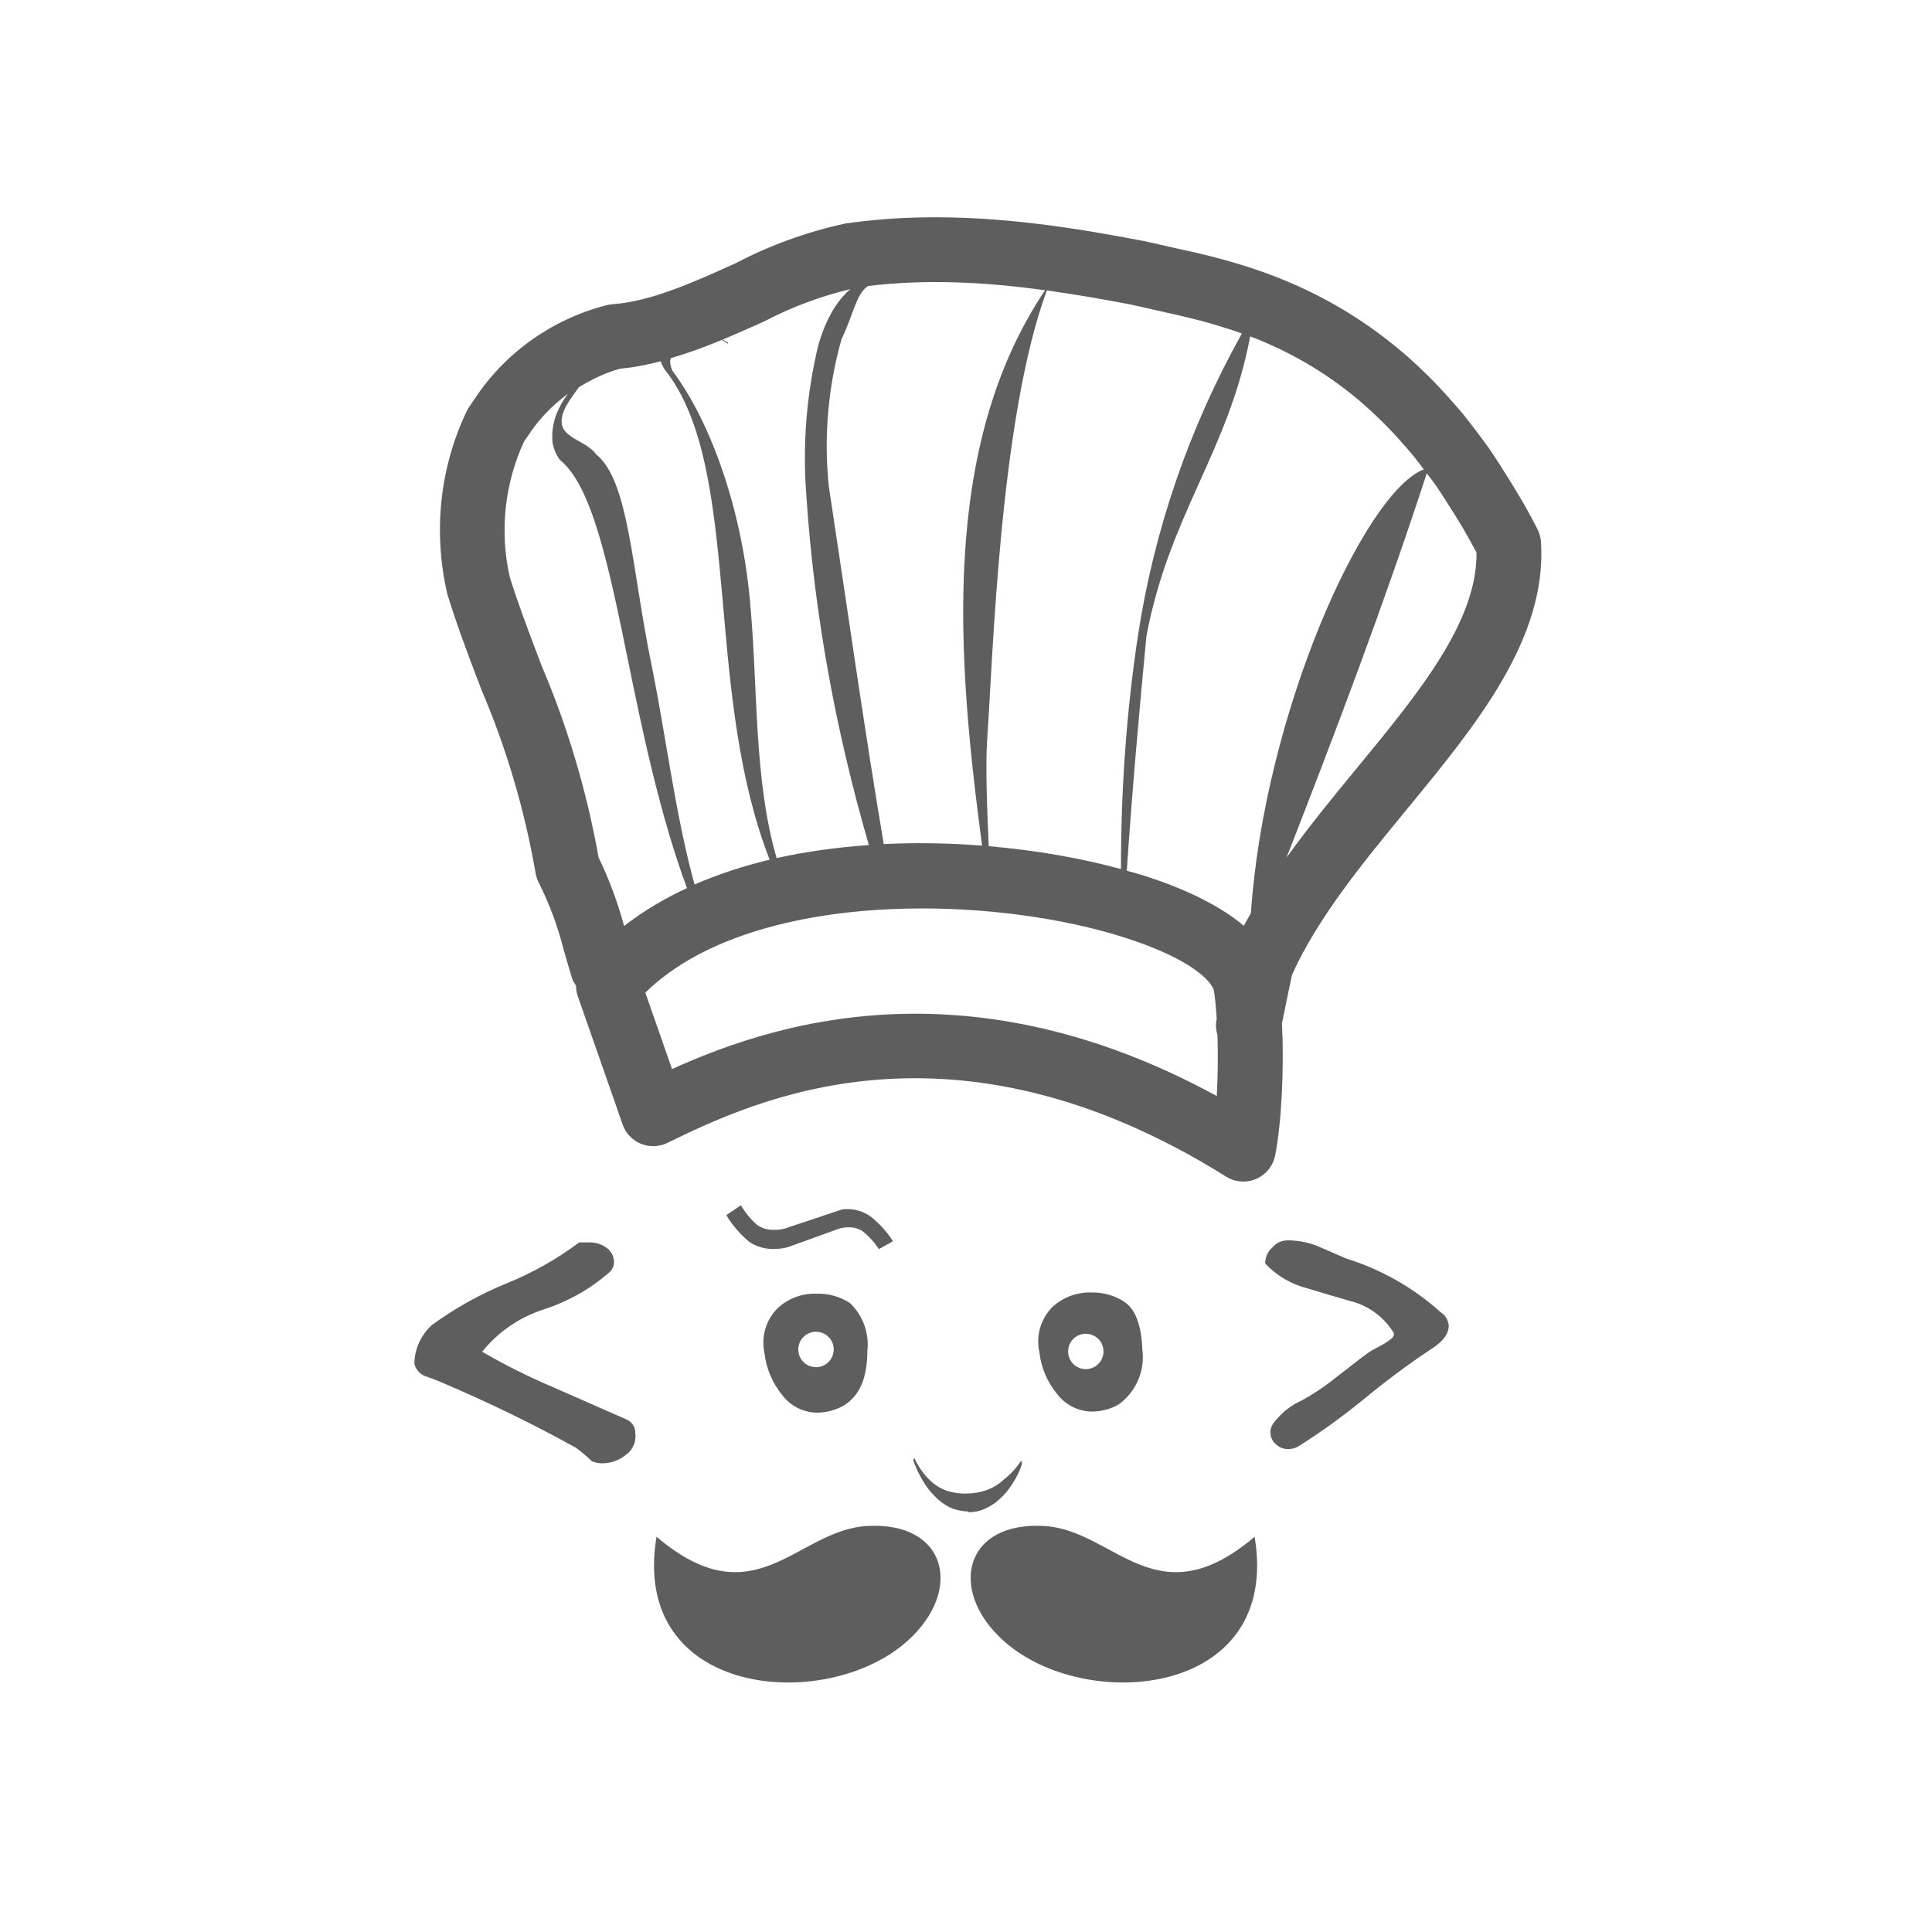 <svg xmlns="http://www.w3.org/2000/svg" xmlns:xlink="http://www.w3.org/1999/xlink" width="1080" zoomAndPan="magnify" viewBox="0 0 810 810" height="1080" preserveAspectRatio="xMidYMid meet" version="1.0"><path fill="#5e5e5e" d="M 386.918 91.141 C 376.18 91.332 365.312 92.145 354.348 93.715 C 338.23 97.223 322.664 102.887 308.746 110.199 C 291.215 118.164 273.082 126.391 256.695 127.559 C 255.863 127.613 255.055 127.754 254.25 127.957 C 231.34 133.867 211.574 148.02 198.855 167.453 L 196.812 170.426 C 196.391 171.051 195.996 171.711 195.668 172.391 C 184.457 195.848 181.473 222.711 187.52 248.996 C 191.406 261.703 196.043 273.91 200.527 285.734 L 201.906 289.316 C 212.387 313.902 219.996 339.73 224.551 366.082 C 224.781 367.414 225.199 368.707 225.797 369.902 C 230.27 378.766 233.766 388.09 236.309 398.121 C 237.438 402.047 238.59 406.082 239.84 410.145 C 240.191 411.301 240.871 412.246 241.484 413.223 C 241.512 414.648 241.699 416.082 242.176 417.469 L 261.047 471.461 C 262.324 475.129 265.105 478.062 268.691 479.531 C 272.293 480.996 276.336 480.855 279.812 479.156 C 315.449 461.844 398.91 421.305 514.062 493.305 C 516.266 494.68 518.77 495.375 521.285 495.375 C 523.117 495.375 524.945 495.023 526.672 494.262 C 530.777 492.48 533.754 488.805 534.609 484.414 C 537.395 470.238 538.387 447.488 537.477 428.965 L 538.324 424.902 C 539.426 419.535 540.516 414.094 541.668 408.711 C 552.434 384.766 571.469 361.617 589.898 339.219 C 618.777 304.113 648.648 267.824 646.066 227.258 C 645.945 225.41 645.461 223.594 644.633 221.949 C 640.379 213.578 635.613 205.426 629.715 196.281 L 628.574 194.449 C 627.199 192.301 625.82 190.184 624.406 188.156 C 623.348 186.637 622.27 185.191 621.195 183.777 L 620.055 182.238 C 617.891 179.355 615.738 176.488 613.523 173.77 C 612.328 172.332 611.145 170.961 609.566 169.18 C 607.109 166.352 604.664 163.625 602.164 161.031 L 598.871 157.684 C 595.977 154.816 593.07 152.09 590.219 149.59 L 588.121 147.785 C 551.984 116.961 514.871 108.855 492.27 103.906 L 479.664 101.066 C 450.227 95.422 419.133 90.562 386.918 91.141 Z M 400.402 118.375 C 412.703 118.734 425.203 119.91 438.148 121.691 C 393.871 187.617 401.422 276.77 411.738 354.535 C 398.227 353.488 384.391 353.191 370.516 353.871 C 362.66 307.582 354.445 249.473 347.449 203.688 C 345.355 183.07 347.168 162.254 352.781 142.316 C 358.355 130.316 358.875 123.543 363.879 119.914 C 376.02 118.453 388.102 118.012 400.402 118.375 Z M 356.527 121.215 C 350.504 126.309 346.109 134.352 343.121 144.547 C 338.105 165.27 336.406 186.637 338.078 207.906 C 341.395 257.566 350.414 306.594 364.277 354.297 C 351.176 355.219 338.145 356.965 325.602 359.766 C 316.09 326.969 317.766 289.707 314.691 254.969 C 311.578 215.258 298.52 177.637 281.883 155.375 C 280.742 152.656 280.879 151.289 281.219 150.172 C 288.449 148.055 295.574 145.465 302.59 142.527 C 303.418 142.992 304.258 143.445 305.004 144.043 L 305.27 143.723 C 304.535 143.207 303.762 142.816 302.988 142.371 C 308.992 139.84 314.93 137.242 320.664 134.617 C 332.27 128.531 344.566 124.094 356.527 121.215 Z M 305.004 144.043 L 304.844 144.227 L 305.27 144.227 C 305.188 144.16 305.098 144.125 305.004 144.043 Z M 438.891 121.77 C 450.238 123.348 461.91 125.34 474.141 127.691 L 486.883 130.559 C 496.301 132.625 507.953 135.254 520.672 139.82 C 498.656 179.191 483.801 222.203 477.035 266.859 C 472.168 299.152 469.945 331.738 469.973 364.355 C 453.422 359.832 434.473 356.484 414.523 354.773 C 413.734 337.445 413.168 319.82 413.887 309.914 C 416.25 277.094 418.996 175.602 438.891 121.77 Z M 524.148 141.016 C 538.773 146.629 554.703 154.996 570.469 168.434 L 572.246 170 C 574.75 172.191 577.23 174.535 579.734 177.008 L 582.602 179.902 C 584.746 182.145 586.891 184.52 589.473 187.492 C 590.492 188.664 591.508 189.828 592.5 191.023 C 593.996 192.859 595.453 194.828 596.934 196.785 C 571.816 206.543 530.121 299.152 524.441 382.883 C 523.449 384.637 522.418 386.371 521.496 388.141 C 510.148 378.598 494.043 371.695 479.555 367.09 C 477.273 366.371 474.809 365.727 472.414 365.047 C 474.59 332.211 477.668 297.797 480.645 266.676 C 490.293 215.574 515.016 189.371 524.148 141.016 Z M 276.973 151.473 C 277.641 153.375 278.68 155.168 280.051 156.703 C 296.523 179.047 299.719 215.391 303.277 255.023 C 306.309 289.961 309.785 327.43 322.684 360.426 C 311.688 363.051 301.148 366.512 291.199 370.832 C 283.074 341.438 279.199 308.293 273.07 278.328 C 264.754 237.801 263.664 201.531 249.926 190.469 C 244.652 183.195 230.539 183.84 237.211 170.48 C 238.801 167.625 240.777 165.02 242.68 162.355 C 248.059 159.066 253.762 156.277 259.957 154.578 C 265.641 154.078 271.32 152.941 276.973 151.473 Z M 238.141 165.09 C 236.863 166.832 235.598 168.602 234.688 170.586 C 232.23 175.125 231.16 180.285 231.637 185.422 C 232.059 188.113 233.152 190.668 234.77 192.855 C 248.344 203.688 255.387 238.109 263.621 278.488 C 269.832 308.914 277.02 342.582 288.016 372.344 C 278.504 376.734 269.664 382.008 261.656 388.219 C 258.965 378.367 255.457 368.699 250.961 359.5 C 246.012 331.746 237.93 304.578 227.098 279.176 L 225.93 276.098 C 221.609 264.695 217.129 252.914 213.746 242.016 C 209.398 222.977 211.508 202.785 219.719 185.078 L 221.363 182.715 C 225.891 175.797 231.59 169.859 238.141 165.09 Z M 598.18 198.43 C 598.207 198.457 598.207 198.469 598.234 198.508 L 599.508 200.184 C 600.406 201.336 601.281 202.516 602.137 203.738 C 603.332 205.453 604.496 207.266 605.668 209.102 L 606.887 211.012 C 611.656 218.391 615.566 225.031 619.043 231.664 C 619.344 260.68 594.832 290.477 568.93 321.965 C 558.844 334.211 548.613 346.668 539.359 359.605 C 560.277 306.059 580.473 252.711 598.18 198.43 Z M 379.805 380.945 C 412.828 380.188 446.039 384.98 471.328 393.023 C 501.512 402.617 508.707 412.676 508.992 415.586 C 509.496 418.93 509.852 422.996 510.109 427.293 L 510.027 427.637 C 509.566 429.852 509.844 431.996 510.426 434.035 C 510.684 442.324 510.598 451.254 510.137 459.516 C 462.746 433.668 420.113 425.008 383.785 425.008 C 339.398 425.008 304.449 437.945 281.75 448.207 L 270.551 416.168 C 295.195 392.043 337.344 381.918 379.805 380.945 Z M 310.656 505.305 L 304.5 509.445 C 307.109 513.82 310.484 517.691 314.453 520.887 C 317.578 522.844 321.23 523.797 324.91 523.621 C 326.801 523.605 328.664 523.352 330.484 522.824 L 351.031 515.391 C 352.43 514.848 353.914 514.566 355.41 514.566 C 357.668 514.418 359.918 515.027 361.809 516.293 C 364.402 518.414 366.648 520.898 368.469 523.699 L 374.309 520.434 L 374.309 520.273 C 371.781 516.348 368.621 512.871 364.965 509.977 C 362.031 507.938 358.535 506.855 354.961 506.922 C 353.762 506.895 352.555 507.125 351.457 507.586 L 329.211 515.02 C 327.797 515.453 326.312 515.645 324.832 515.602 C 322.195 515.793 319.562 515.066 317.398 513.531 C 314.695 511.18 312.426 508.402 310.656 505.305 Z M 538.855 520.117 C 536.734 520.305 534.785 521.352 533.441 523.008 C 531.824 524.383 530.793 526.305 530.547 528.422 C 530.398 528.887 530.398 529.395 530.547 529.855 C 535.332 534.914 541.445 538.473 548.199 540.156 C 554.953 542.234 561.715 544.238 568.32 546.102 C 575.004 548.316 580.684 552.848 584.352 558.871 C 584.418 559.141 584.418 559.422 584.352 559.691 C 584.352 560.957 581.316 563.02 575.461 565.984 C 572.496 567.695 568.043 571.465 560.621 577.105 C 555.988 580.898 551.027 584.258 545.785 587.137 C 541.324 589.121 537.414 592.184 534.422 596.031 C 534.355 596.098 534.293 596.16 534.238 596.242 C 531.871 598.961 532.156 603.117 534.875 605.48 C 536.289 606.84 538.184 607.578 540.156 607.551 C 541.555 607.523 542.926 607.168 544.164 606.516 C 553.73 600.48 562.926 593.848 571.691 586.688 C 580.578 579.32 589.859 572.41 599.453 565.984 C 604.797 562.723 607.391 559.309 607.391 555.816 C 607.215 553.48 605.938 551.359 603.969 550.109 C 592.527 539.836 579.027 532.211 564.391 527.629 L 553.613 522.957 C 549.984 521.312 546.09 520.348 542.121 520.117 C 541.031 519.965 539.93 519.965 538.855 520.117 Z M 242.812 520.887 C 233.324 528.008 222.949 533.84 211.941 538.246 C 201.027 542.742 190.691 548.527 181.148 555.473 C 176.516 559.617 173.812 565.504 173.719 571.715 C 174.262 574.066 175.934 576.023 178.176 576.918 C 180.176 577.586 182.27 578.387 184.281 579.203 C 204.574 587.805 223.613 597.074 241.43 606.969 C 243.797 608.68 246.016 610.555 248.094 612.594 C 249.453 613.191 250.914 613.496 252.395 613.496 C 256.051 613.523 259.613 612.266 262.426 609.941 C 265.297 607.902 266.805 604.461 266.355 600.969 C 266.477 598.398 264.938 596.027 262.559 595.074 L 231.848 581.566 C 221.656 577.242 211.715 572.285 202.145 566.727 C 208.859 558.367 217.914 552.176 228.133 548.914 C 238.285 545.641 247.652 540.309 255.66 533.254 C 256.812 532.152 257.449 530.625 257.438 529.035 C 257.383 526.793 256.324 524.688 254.543 523.328 C 252.422 521.695 249.816 520.832 247.137 520.887 Z M 457.578 541.883 C 451.598 541.664 445.762 543.832 441.332 547.879 C 436.344 552.812 434.25 559.957 435.758 566.805 C 436.438 573.273 439.031 579.402 443.191 584.406 C 446.699 589.078 452.184 591.809 458.027 591.809 C 461.863 591.758 465.609 590.754 468.938 588.863 C 476.238 583.645 480.074 574.832 478.945 565.93 C 478.578 555.914 476.215 549.152 471.539 545.891 C 467.41 543.145 462.539 541.746 457.578 541.883 Z M 342.402 542.387 C 336.426 542.156 330.59 544.297 326.16 548.332 C 321.145 553.25 319.012 560.395 320.504 567.258 C 321.227 573.711 323.82 579.828 327.938 584.855 C 331.43 589.531 336.934 592.273 342.777 592.262 C 346.609 592.195 350.344 591.191 353.684 589.316 C 360.359 585.305 363.641 577.73 363.641 566.383 C 364.496 558.934 361.801 551.504 356.367 546.34 C 352.234 543.609 347.352 542.234 342.402 542.387 Z M 342.113 558.34 C 346.215 558.34 349.543 561.668 349.543 565.77 C 349.543 569.875 346.215 573.203 342.113 573.203 C 338.008 573.203 334.68 569.875 334.68 565.77 C 334.68 561.668 338.008 558.34 342.113 558.34 Z M 455.215 559.188 C 459.305 559.176 462.648 562.488 462.648 566.594 C 462.648 570.699 459.305 574.027 455.215 574.027 C 451.109 574.027 447.809 570.699 447.809 566.594 C 447.809 562.488 451.109 559.188 455.215 559.188 Z M 383.309 611.293 C 383.145 611.457 383.043 611.648 382.965 611.879 L 382.965 612.488 C 383.98 615.328 385.262 618.043 386.812 620.637 C 388.211 623.125 389.977 625.422 392.016 627.406 C 393.848 629.32 395.992 630.91 398.387 632.078 C 400.734 633.07 403.262 633.613 405.816 633.695 L 406.109 634.016 C 408.16 634.027 410.191 633.648 412.109 632.898 C 413.941 632.152 415.68 631.188 417.285 630.035 C 418.805 628.809 420.242 627.48 421.531 626.027 C 422.754 624.641 423.832 623.156 424.77 621.566 C 425.668 620.168 426.48 618.707 427.16 617.188 C 427.688 616.086 428.121 614.957 428.434 613.789 L 428.434 613.125 C 428.285 612.922 428.156 612.691 428.062 612.461 C 426.133 615.438 423.734 618.051 420.949 620.238 C 418.812 622.25 416.273 623.801 413.516 624.777 C 410.73 625.742 407.785 626.211 404.836 626.184 C 402.32 626.227 399.809 625.871 397.402 625.148 C 395.336 624.496 393.41 623.48 391.695 622.176 C 389.957 620.777 388.383 619.203 387.023 617.453 C 385.598 615.523 384.34 613.453 383.309 611.293 Z M 363.641 639.773 C 333.957 641.34 316.656 679.461 275.246 644.289 C 263.969 711.82 346.492 718.516 380.414 688.004 C 403.871 667.074 397.262 637.914 363.641 639.773 Z M 431.645 639.773 C 403.301 641.523 398.875 668.398 420.867 688.004 C 454.789 718.504 537.289 711.82 526.008 644.289 C 484.598 679.461 467.312 641.324 437.617 639.773 C 435.516 639.66 433.535 639.66 431.645 639.773 Z M 431.645 639.773 " fill-opacity="1" fill-rule="nonzero"/></svg>